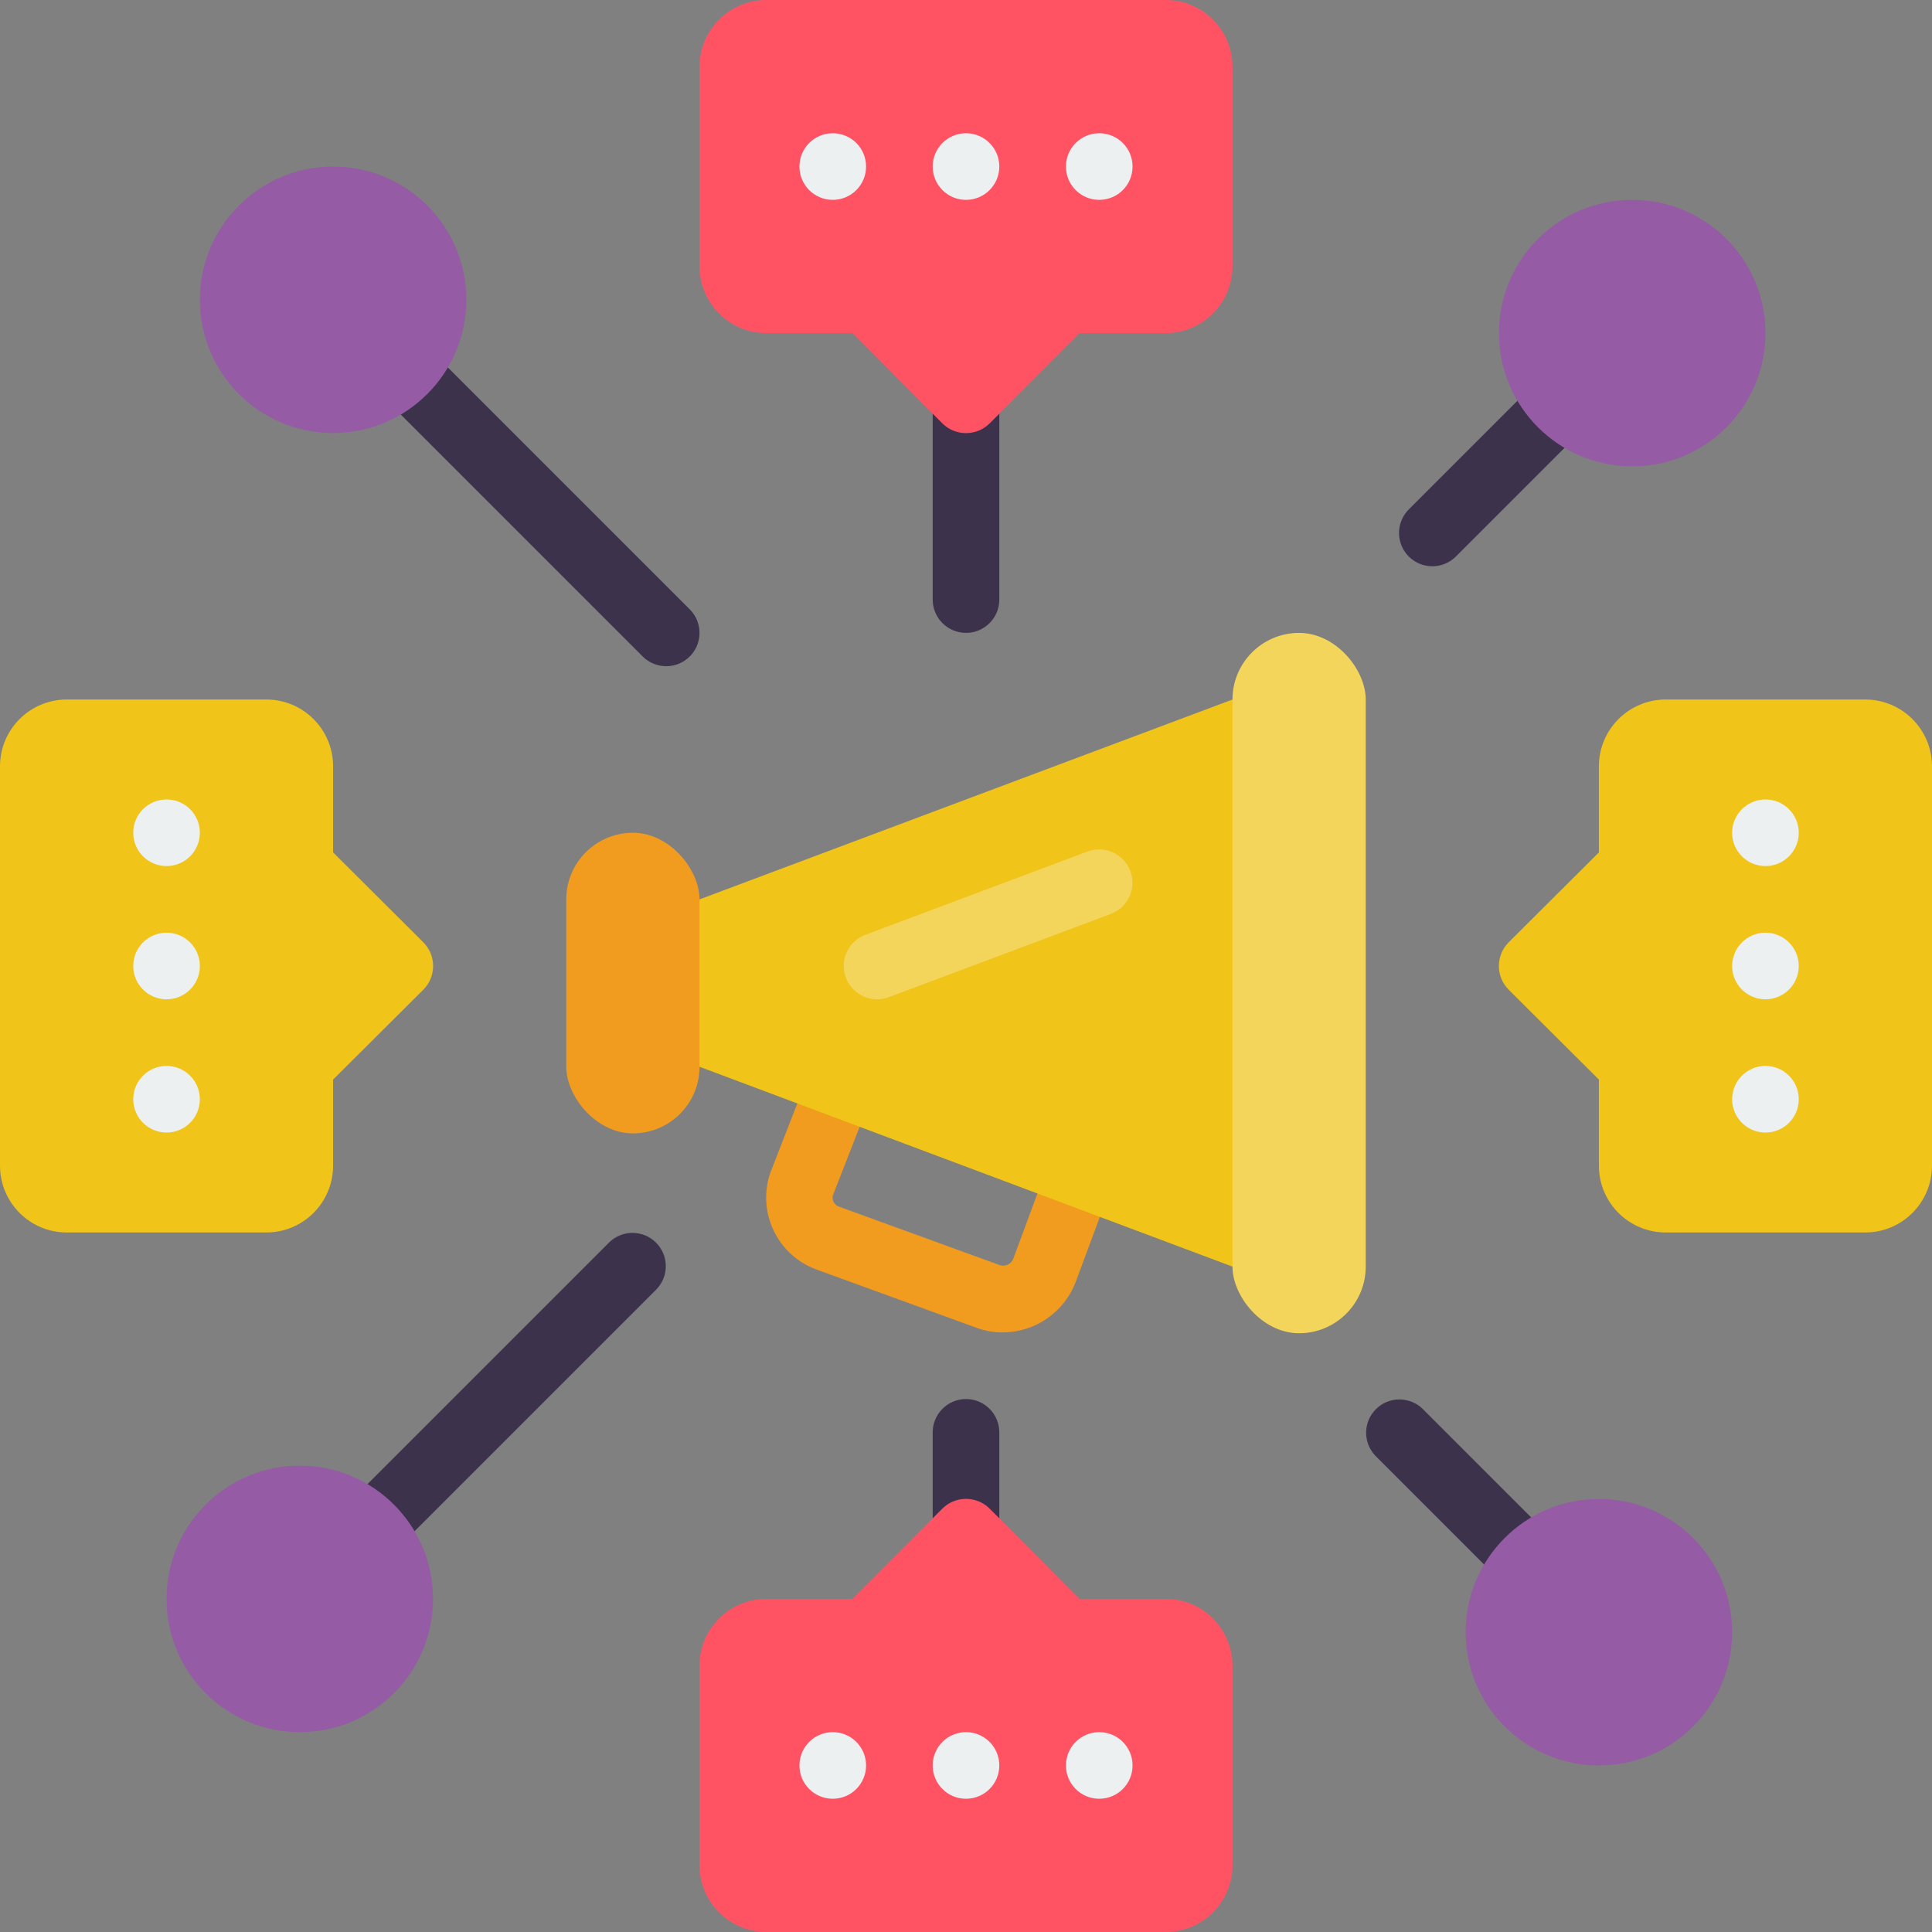 <svg height="512" viewBox="0 0 58 58" width="512" xmlns="http://www.w3.org/2000/svg"><rect x="0" y="0" width="58" height="58" fill="#808080" stroke="none"/><g id="Page-1" fill="none" fill-rule="evenodd"><g id="058---Viral-Marketing" fill-rule="nonzero"><path id="Shape" d="m20 20c-.265-0-.52-.105-.707-.293l-8-8c-.379-.392-.374-1.016.012-1.402.386-.386 1.009-.391 1.402-.012l8 8c.286.286.371.716.217 1.09-.155.374-.519.617-.924.617z" fill="#3d324c"/><path id="Shape" d="m11 47c-.404-0-.769-.244-.924-.617-.155-.374-.069-.804.217-1.09l8-8c.392-.379 1.016-.374 1.402.012s.391 1.009.012 1.402l-8 8c-.187.188-.442.293-.707.293z" fill="#3d324c"/><path id="Shape" d="m46 48c-.265-0-.52-.105-.707-.293l-4-4c-.379-.392-.374-1.016.012-1.402s1.009-.391 1.402-.012l4 4c.286.286.371.716.217 1.09-.155.374-.519.617-.924.617z" fill="#3d324c"/><path id="Shape" d="m43 17c-.404-0-.769-.244-.924-.617-.155-.374-.069-.804.217-1.09l4-4c.392-.379 1.016-.374 1.402.012s.391 1.009.012 1.402l-4 4c-.187.188-.442.293-.707.293z" fill="#3d324c"/><path id="Shape" d="m29 19c-.552 0-1-.448-1-1v-6c0-.552.448-1 1-1s1 .448 1 1v6c0 .552-.448 1-1 1z" fill="#3d324c"/><path id="Shape" d="m29 47c-.552 0-1-.448-1-1v-3c0-.552.448-1 1-1s1 .448 1 1v3c0 .552-.448 1-1 1z" fill="#3d324c"/><path id="Shape" d="m37 2v6c-.003 1.103-.897 1.997-2 2h-2.59l-2.7 2.71c-.393.39-1.027.39-1.42 0l-2.7-2.71h-2.59c-1.103-.003-1.997-.897-2-2v-6c.003-1.103.897-1.997 2-2h12c1.103.003 1.997.897 2 2z" fill="#ff5364"/><path id="Shape" d="m2 21h6c1.103.003 1.997.897 2 2v2.59l2.71 2.7c.39.393.39 1.027 0 1.42l-2.71 2.7v2.59c-.003 1.103-.897 1.997-2 2h-6c-1.103-.003-1.997-.897-2-2v-12c.003-1.103.897-1.997 2-2z" fill="#f0c419"/><path id="Shape" d="m21 56v-6c.003-1.103.897-1.997 2-2h2.59l2.7-2.71c.393-.39 1.027-.39 1.42 0l2.7 2.71h2.59c1.103.003 1.997.897 2 2v6c-.003 1.103-.897 1.997-2 2h-12c-1.103-.003-1.997-.897-2-2z" fill="#ff5364"/><path id="Shape" d="m56 37h-6c-1.103-.003-1.997-.897-2-2v-2.59l-2.71-2.7c-.39-.393-.39-1.027 0-1.42l2.71-2.7v-2.59c.003-1.103.897-1.997 2-2h6c1.103.003 1.997.897 2 2v12c-.003 1.103-.897 1.997-2 2z" fill="#f0c419"/><path id="Shape" d="m30.1 40c-.262 0-.523-.045-.77-.134l-4.813-1.752c-1.176-.427-1.795-1.715-1.394-2.9l1.332-3.417 1.863.727-1.318 3.37c-.03.147.057.292.2.335l4.814 1.751c.164.054.342-.03.405-.191l1.221-3.294 1.875.7-1.228 3.305c-.351.903-1.219 1.498-2.187 1.5z" fill="#f29c1f"/><g fill="#ecf0f1"><circle id="Oval" cx="25" cy="5" r="1"/><circle id="Oval" cx="29" cy="5" r="1"/><circle id="Oval" cx="33" cy="5" r="1"/><circle id="Oval" cx="5" cy="33" r="1"/><circle id="Oval" cx="5" cy="29" r="1"/><circle id="Oval" cx="5" cy="25" r="1"/><circle id="Oval" cx="33" cy="53" r="1"/><circle id="Oval" cx="29" cy="53" r="1"/><circle id="Oval" cx="25" cy="53" r="1"/><circle id="Oval" cx="53" cy="25" r="1"/><circle id="Oval" cx="53" cy="29" r="1"/><circle id="Oval" cx="53" cy="33" r="1"/></g><path id="Shape" d="m37 21-16 6-1 3 1 2.025 16 6 1-8.025z" fill="#f0c419"/><path id="Shape" d="m26.333 30c-.484.001-.9-.345-.987-.821-.087-.477.181-.947.635-1.116l6.667-2.5c.517-.193 1.094.07 1.287.587s-.07 1.094-.587 1.287l-6.667 2.5c-.112.041-.229.062-.348.063z" fill="#f3d55b"/><circle id="Oval" cx="10" cy="9" fill="#955ba5" r="4"/><circle id="Oval" cx="9" cy="48" fill="#955ba5" r="4"/><circle id="Oval" cx="48" cy="49" fill="#955ba5" r="4"/><circle id="Oval" cx="49" cy="10" fill="#955ba5" r="4"/><rect id="Rectangle-path" fill="#f29c1f" height="9.025" rx="2" width="4" x="17" y="25"/><rect id="Rectangle-path" fill="#f3d55b" height="21.025" rx="2" width="4" x="37" y="19"/></g></g></svg>